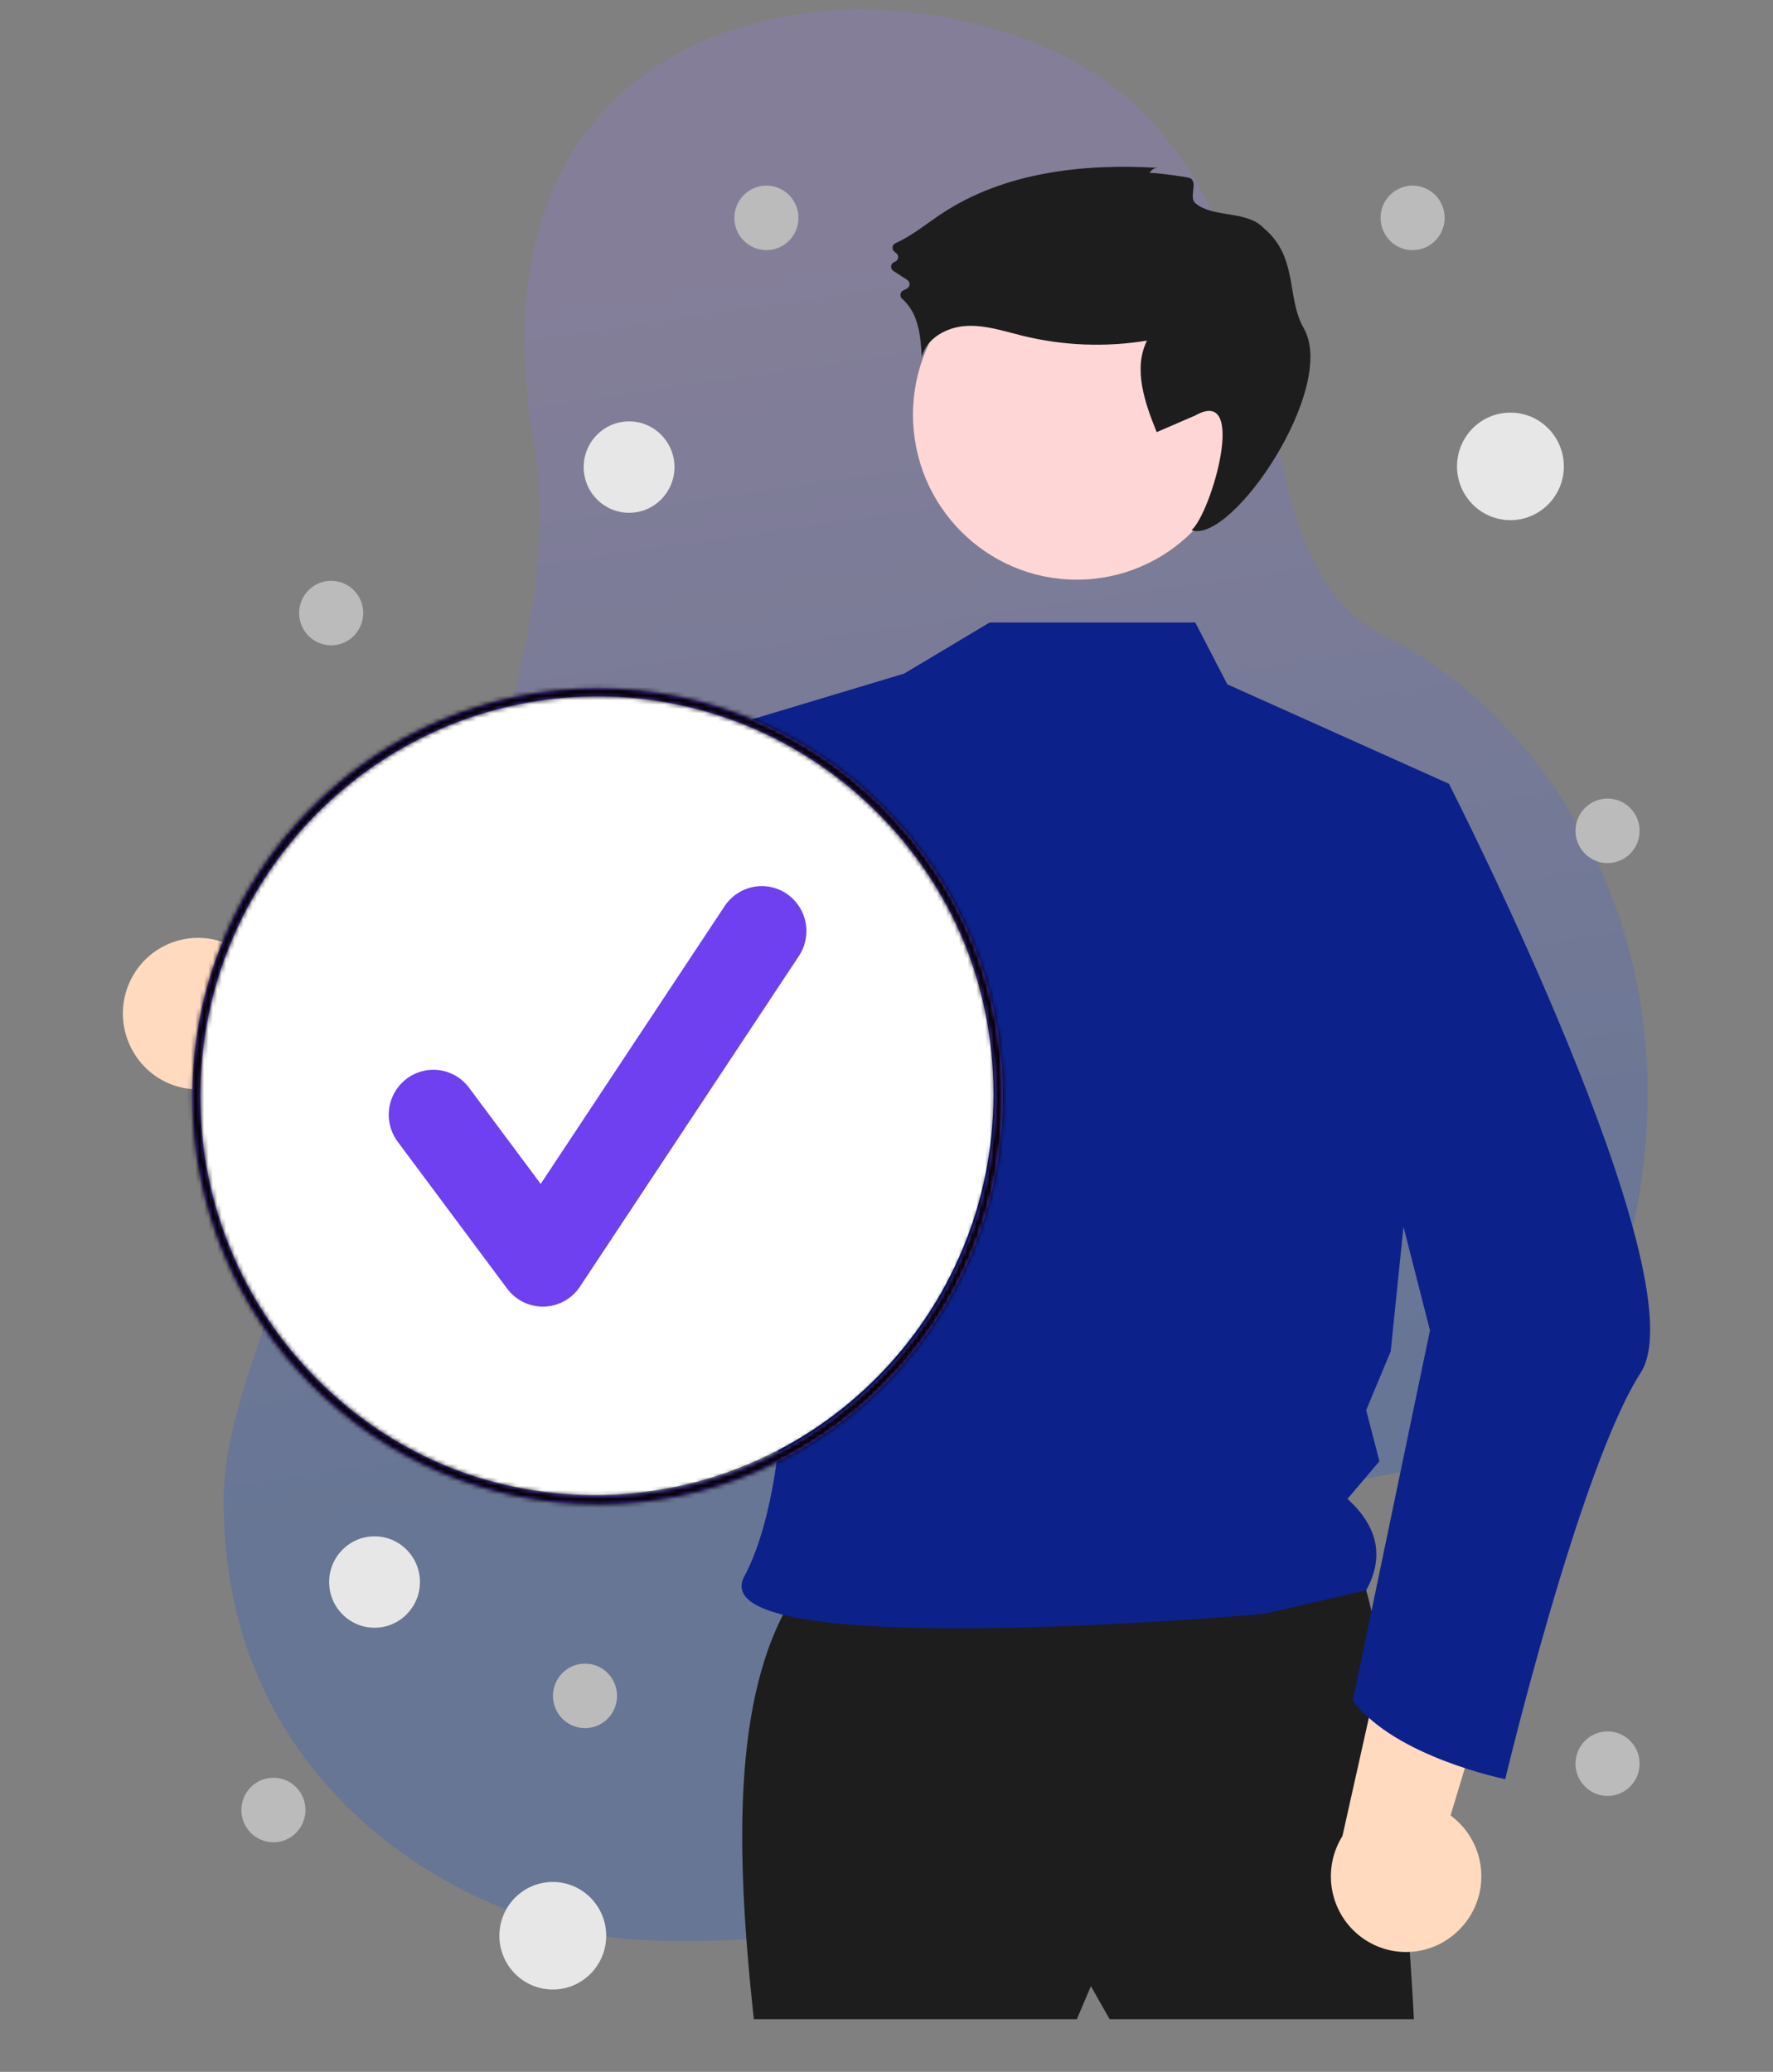 <svg width="404" height="472" viewBox="0 0 404 472" fill="none" xmlns="http://www.w3.org/2000/svg">
  <rect x="0" y="0" width="404" height="472" fill="#808080" stroke="none"/>
  <g clip-path="url(#clip0_122_6381)">
    <path
      d="M260.074 25.252C220.65 -14.122 102.382 -11.468 121.622 100.785C134.23 174.346 51.879 290.286 51.001 340.424C49.823 407.677 106.935 439.581 144.955 441.878C173.593 443.609 257.428 441.091 262.924 371.619C266.788 322.779 345.83 350.274 362.699 309.419C398.266 223.282 351.845 162.415 316.237 145.308C280.629 128.202 299.499 64.627 260.074 25.252Z"
      fill="url(#paint0_linear_122_6381)" />
    <g clip-path="url(#clip1_122_6381)">
      <path
        d="M30.488 239.837C31.767 241.986 33.498 243.827 35.56 245.231C37.622 246.634 39.965 247.565 42.423 247.958C44.881 248.351 47.395 248.197 49.787 247.506C52.18 246.816 54.393 245.606 56.271 243.961L108.754 274.26L106.798 242.674L57.259 218.745C54.305 215.753 50.364 213.955 46.181 213.693C41.999 213.431 37.866 214.722 34.566 217.322C31.266 219.922 29.028 223.65 28.277 227.799C27.525 231.949 28.312 236.232 30.488 239.837Z"
        fill="#FFDABF" />
      <path
        d="M182.432 361.213C166.864 383.145 167.421 419.84 171.764 460H245.372L248.572 452.484L252.839 460H322.18C322.18 460 316.846 357.991 307.245 354.77C297.644 351.549 182.432 361.213 182.432 361.213Z"
        fill="#1D1D1D" />
      <path
        d="M245.372 132.061C265.993 132.061 282.709 115.235 282.709 94.479C282.709 73.723 265.993 56.897 245.372 56.897C224.751 56.897 208.035 73.723 208.035 94.479C208.035 115.235 224.751 132.061 245.372 132.061Z"
        fill="#FFD6D6" />
      <path
        d="M272.358 141.812L279.659 155.898L330.161 178.559L316.886 307.868L311.299 321.259L314.318 332.888L307.04 341.47C314.345 348.123 315.273 355.089 311.299 362.293L288.043 367.655C288.043 367.655 158.733 379.229 169.631 359.065C181.538 337.033 184.571 271.966 158.284 237.195C135.967 207.676 153.101 169.372 153.101 169.372L206.036 153.448L225.507 141.812L272.358 141.812Z"
        fill="#0D218B" />
      <path
        d="M261.948 39.427C262.124 39.053 262.406 38.741 262.759 38.53C263.112 38.319 263.52 38.219 263.93 38.243C246.836 37.214 228.831 39.22 214.531 48.701C211.066 50.998 207.8 53.738 204.03 55.404C203.852 55.485 203.698 55.61 203.582 55.769C203.466 55.927 203.393 56.112 203.37 56.307C203.347 56.502 203.374 56.7 203.449 56.881C203.524 57.062 203.645 57.221 203.799 57.342L204.213 57.668C204.376 57.797 204.501 57.969 204.574 58.164C204.648 58.36 204.666 58.572 204.628 58.778C204.59 58.983 204.497 59.174 204.358 59.33C204.22 59.485 204.042 59.6 203.843 59.661C203.636 59.724 203.451 59.846 203.311 60.012C203.17 60.178 203.08 60.38 203.05 60.596C203.02 60.812 203.052 61.032 203.142 61.23C203.232 61.428 203.376 61.596 203.558 61.714L206.731 63.778C206.891 63.88 207.023 64.021 207.114 64.188C207.206 64.355 207.255 64.542 207.256 64.733C207.257 64.923 207.21 65.111 207.12 65.279C207.031 65.447 206.9 65.589 206.742 65.693C206.473 65.86 206.191 66.004 205.898 66.123C205.716 66.192 205.554 66.307 205.429 66.457C205.304 66.607 205.219 66.787 205.183 66.98C205.147 67.172 205.161 67.371 205.223 67.556C205.285 67.742 205.394 67.908 205.539 68.039C206.913 69.27 207.967 70.821 208.609 72.557C209.667 75.325 209.857 78.34 210.035 81.3C211.128 77.028 215.76 74.514 220.134 74.259C224.509 74.003 228.776 75.456 233.033 76.5C242.306 78.769 251.937 79.141 261.355 77.597C258.157 84.058 260.855 91.764 263.57 98.445L272.358 94.653C284.427 87.796 276.02 116.804 271.508 120.786C280.721 124.001 304.835 88.318 297.077 74.783C293.042 67.742 295.906 58.661 287.973 51.983C284.085 47.863 276.322 49.694 272.358 46.27C270.798 44.922 273.176 41.316 271.032 40.531C270.32 40.27 262.066 39.164 261.948 39.427Z"
        fill="#1D1D1D" />
      <path
        d="M198.704 157.086C191.853 187.702 174.281 259.187 156.453 274.137C155.323 275.212 153.967 276.018 152.486 276.495C89.821 291.862 69.742 252.665 69.742 252.665C69.742 252.665 86.536 244.427 86.962 228.326L120.828 238.903L150.35 172.03L154.695 167.951L154.719 167.927L198.704 157.086Z"
        fill="#0D218B" />
      <path
        d="M332.316 439.812C334.11 438.076 335.505 435.965 336.401 433.628C337.297 431.29 337.673 428.784 337.502 426.284C337.332 423.785 336.619 421.353 335.414 419.161C334.209 416.969 332.541 415.069 330.528 413.596L348.095 355.32L317.953 364.321L305.892 418.281C303.658 421.849 302.801 426.119 303.485 430.28C304.169 434.442 306.346 438.206 309.603 440.86C312.86 443.514 316.971 444.874 321.157 444.68C325.343 444.487 329.314 442.755 332.316 439.812Z"
        fill="#FFDABF" />
      <path
        d="M316.237 175.298L330.161 178.559C330.161 178.559 387.711 291.266 373.843 312.742C359.975 334.217 342.986 405.317 342.986 405.317C342.986 405.317 317.858 400.289 308.257 387.403L325.838 303.078L307.703 232.209L316.237 175.298Z"
        fill="#0D218B" />
      <path
        d="M143.344 116.823C149.056 116.823 153.687 112.162 153.687 106.412C153.687 100.662 149.056 96 143.344 96C137.631 96 133 100.662 133 106.412C133 112.162 137.631 116.823 143.344 116.823Z"
        fill="#E7E7E7" />
      <path
        d="M85.344 370.823C91.056 370.823 95.688 366.162 95.688 360.412C95.688 354.662 91.056 350 85.344 350C79.631 350 75 354.662 75 360.412C75 366.162 79.631 370.823 85.344 370.823Z"
        fill="#E7E7E7" />
      <path
        d="M125.961 453.24C132.682 453.24 138.13 447.756 138.13 440.991C138.13 434.226 132.682 428.742 125.961 428.742C119.241 428.742 113.792 434.226 113.792 440.991C113.792 447.756 119.241 453.24 125.961 453.24Z"
        fill="#E7E7E7" />
      <path
        d="M344.169 118.498C350.89 118.498 356.338 113.014 356.338 106.249C356.338 99.484 350.89 94 344.169 94C337.448 94 332 99.484 332 106.249C332 113.014 337.448 118.498 344.169 118.498Z"
        fill="#E7E7E7" />
      <path
        d="M62.301 419.699C66.334 419.699 69.603 416.408 69.603 412.349C69.603 408.291 66.334 405 62.301 405C58.269 405 55 408.291 55 412.349C55 416.408 58.269 419.699 62.301 419.699Z"
        fill="#BBBBBB" />
      <path
        d="M174.638 56.986C178.67 56.986 181.939 53.695 181.939 49.636C181.939 45.578 178.67 42.287 174.638 42.287C170.605 42.287 167.336 45.578 167.336 49.636C167.336 53.695 170.605 56.986 174.638 56.986Z"
        fill="#BBBBBB" />
      <path
        d="M133.301 393.699C137.334 393.699 140.603 390.408 140.603 386.349C140.603 382.291 137.334 379 133.301 379C129.269 379 126 382.291 126 386.349C126 390.408 129.269 393.699 133.301 393.699Z"
        fill="#BBBBBB" />
      <path
        d="M75.459 147.016C79.492 147.016 82.761 143.725 82.761 139.666C82.761 135.607 79.492 132.317 75.459 132.317C71.427 132.317 68.158 135.607 68.158 139.666C68.158 143.725 71.427 147.016 75.459 147.016Z"
        fill="#BBBBBB" />
      <path
        d="M366.301 196.624C370.334 196.624 373.603 193.334 373.603 189.275C373.603 185.216 370.334 181.925 366.301 181.925C362.269 181.925 359 185.216 359 189.275C359 193.334 362.269 196.624 366.301 196.624Z"
        fill="#BBBBBB" />
      <path
        d="M366.301 409.144C370.334 409.144 373.603 405.853 373.603 401.794C373.603 397.735 370.334 394.445 366.301 394.445C362.269 394.445 359 397.735 359 401.794C359 405.853 362.269 409.144 366.301 409.144Z"
        fill="#BBBBBB" />
      <path
        d="M321.884 56.986C325.916 56.986 329.185 53.695 329.185 49.636C329.185 45.578 325.916 42.287 321.884 42.287C317.851 42.287 314.583 45.578 314.583 49.636C314.583 53.695 317.851 56.986 321.884 56.986Z"
        fill="#BBBBBB" />
      <path
        d="M135.557 340.574C185.717 340.574 226.381 299.644 226.381 249.154C226.381 198.664 185.717 157.734 135.557 157.734C85.396 157.734 44.732 198.664 44.732 249.154C44.732 299.644 85.396 340.574 135.557 340.574Z"
        fill="white" />
      <mask id="path-22-inside-1_122_6381" fill="white">
        <path
          d="M136.167 342.72C85.246 342.72 43.82 301.022 43.82 249.768C43.82 198.513 85.246 156.815 136.167 156.815C187.087 156.815 228.513 198.513 228.513 249.768C228.513 301.022 187.087 342.72 136.167 342.72ZM136.167 158.652C86.253 158.652 45.645 199.527 45.645 249.768C45.645 300.009 86.253 340.883 136.167 340.883C186.08 340.883 226.688 300.009 226.688 249.768C226.688 199.527 186.08 158.652 136.167 158.652Z" />
      </mask>
      <path
        d="M136.167 342.72C85.246 342.72 43.82 301.022 43.82 249.768C43.82 198.513 85.246 156.815 136.167 156.815C187.087 156.815 228.513 198.513 228.513 249.768C228.513 301.022 187.087 342.72 136.167 342.72ZM136.167 158.652C86.253 158.652 45.645 199.527 45.645 249.768C45.645 300.009 86.253 340.883 136.167 340.883C186.08 340.883 226.688 300.009 226.688 249.768C226.688 199.527 186.08 158.652 136.167 158.652Z"
        fill="#6E40F0" />
      <path
        d="M136.167 333.72C90.272 333.72 52.82 296.107 52.82 249.768H34.82C34.82 305.937 80.221 351.72 136.167 351.72V333.72ZM52.82 249.768C52.82 203.428 90.272 165.815 136.167 165.815V147.815C80.221 147.815 34.82 193.598 34.82 249.768H52.82ZM136.167 165.815C182.061 165.815 219.513 203.428 219.513 249.768H237.513C237.513 193.598 192.113 147.815 136.167 147.815V165.815ZM219.513 249.768C219.513 296.107 182.061 333.72 136.167 333.72V351.72C192.113 351.72 237.513 305.937 237.513 249.768H219.513ZM136.167 149.652C81.227 149.652 36.645 194.612 36.645 249.768H54.645C54.645 204.442 91.279 167.652 136.167 167.652V149.652ZM36.645 249.768C36.645 304.924 81.227 349.883 136.167 349.883V331.883C91.279 331.883 54.645 295.094 54.645 249.768H36.645ZM136.167 349.883C191.106 349.883 235.688 304.924 235.688 249.768H217.688C217.688 295.094 181.054 331.883 136.167 331.883V349.883ZM235.688 249.768C235.688 194.612 191.106 149.652 136.167 149.652V167.652C181.054 167.652 217.688 204.442 217.688 249.768H235.688Z"
        fill="black" mask="url(#path-22-inside-1_122_6381)" />
      <path
        d="M123.693 297.667C122.114 297.667 120.557 297.297 119.145 296.586C117.733 295.875 116.504 294.843 115.557 293.571L90.613 260.093C89.811 259.018 89.228 257.794 88.897 256.491C88.566 255.189 88.492 253.834 88.681 252.503C88.87 251.172 89.318 249.892 89.998 248.735C90.679 247.578 91.579 246.568 92.647 245.761C93.716 244.954 94.932 244.367 96.226 244.034C97.519 243.7 98.866 243.626 100.188 243.817C101.51 244.007 102.782 244.457 103.932 245.142C105.081 245.827 106.085 246.733 106.886 247.809L123.206 269.709L165.121 206.425C166.618 204.168 168.944 202.602 171.588 202.07C174.232 201.539 176.978 202.086 179.222 203.591C181.465 205.097 183.023 207.437 183.553 210.099C184.082 212.76 183.54 215.524 182.046 217.783L132.157 293.108C131.254 294.47 130.04 295.595 128.617 296.388C127.194 297.18 125.602 297.618 123.976 297.664C123.882 297.666 123.788 297.667 123.693 297.667Z"
        fill="#6E40F0" />
    </g>
  </g>
  <defs>
    <linearGradient id="paint0_linear_122_6381" x1="237.644" y1="321.872" x2="199.235" y2="59.66"
      gradientUnits="userSpaceOnUse">
      <stop stop-color="#074EE8" stop-opacity="0.2" />
      <stop offset="1" stop-color="#9479FD" stop-opacity="0.2" />
    </linearGradient>
    <clipPath id="clip0_122_6381">
      <rect width="404" height="472" fill="white" />
    </clipPath>
    <clipPath id="clip1_122_6381">
      <rect width="348" height="422" fill="white" transform="translate(28 38)" />
    </clipPath>
  </defs>
</svg>